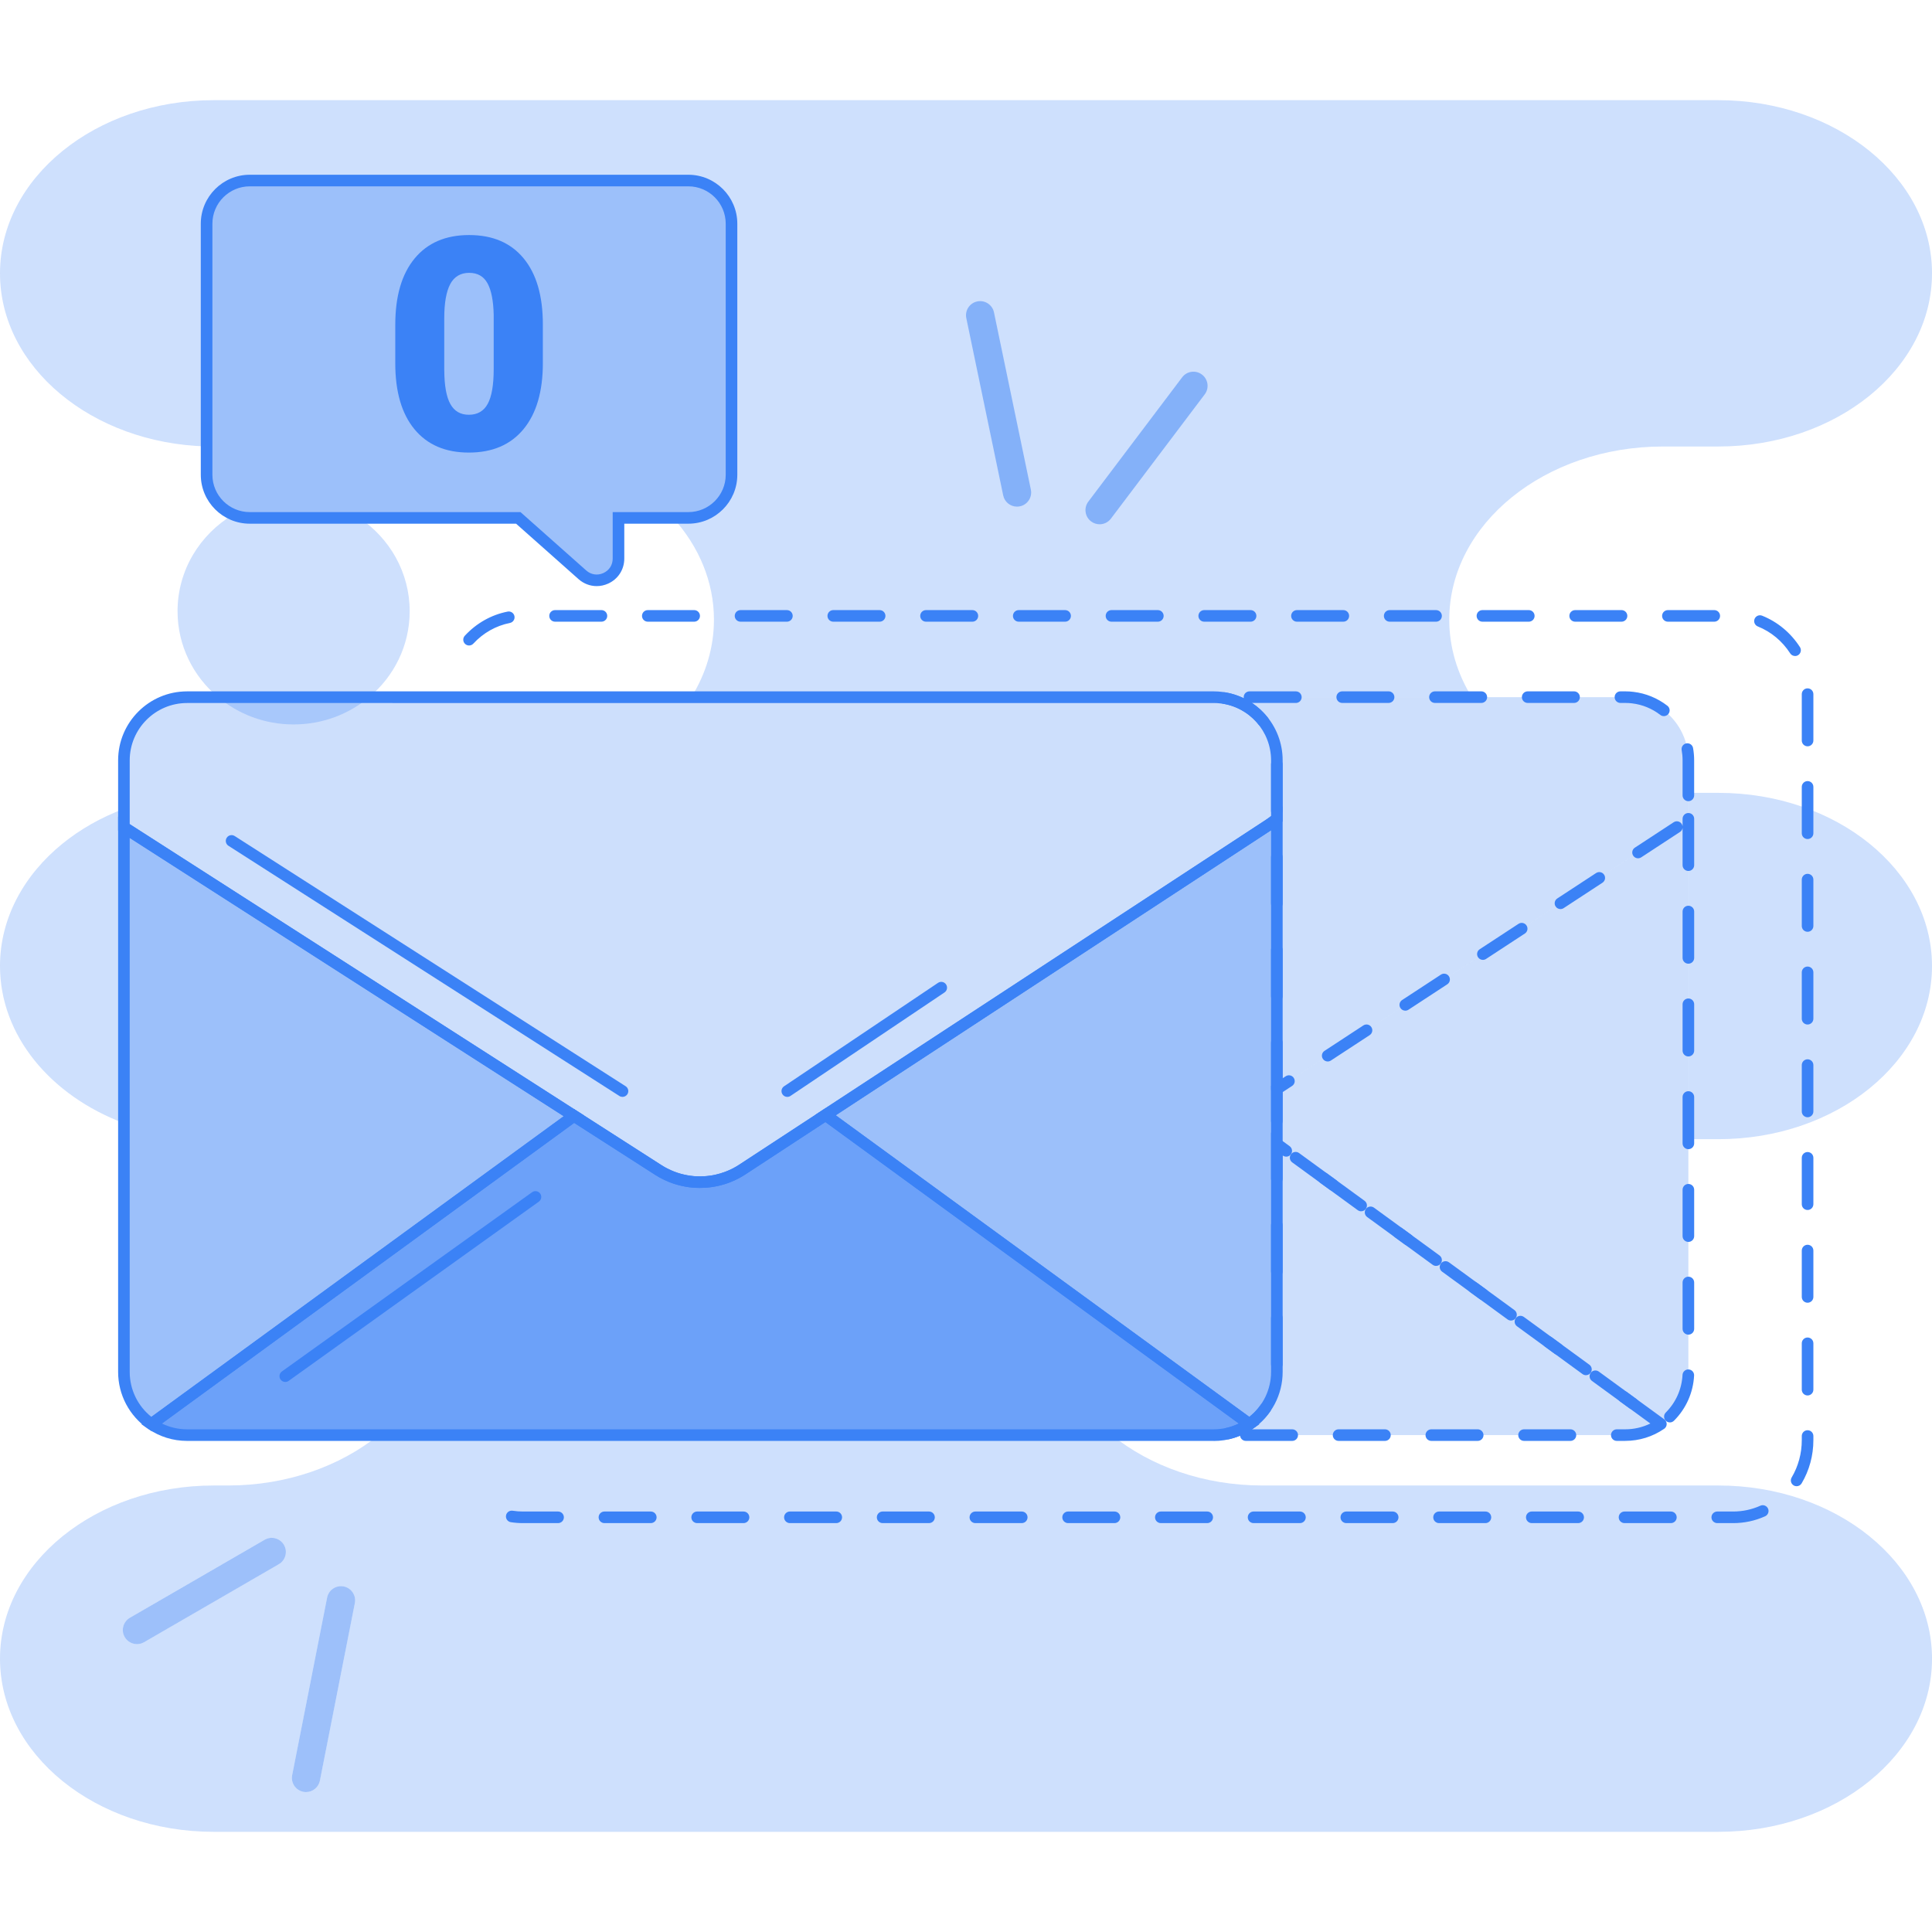 <svg xmlns="http://www.w3.org/2000/svg" data-name="Layer 2" viewBox="0 0 1000 1000"><g class="color000000 svgShape" opacity=".25"><path fill="#3b82f6" d="m64.14,418.63v162.73C26.27,567.14,0,536.06,0,500.01c0-24.76,12.39-47.17,32.41-63.39,9.13-7.4,19.86-13.52,31.74-17.98Z" class="colorccd2d6 svgShape"/><path fill="#3b82f6" d="m889.4,768.89h-235.92c-30.43,0-58-9.96-77.98-26.09H195.99c-19.98,16.12-47.55,26.09-77.98,26.09h-7.41c-30.53,0-58.18,10.03-78.19,26.25-20.02,16.22-32.41,38.63-32.41,63.38,0,49.5,49.53,89.63,110.6,89.63h778.81c30.53,0,58.18-10.02,78.19-26.25,20.02-16.22,32.41-38.61,32.41-63.38,0-49.5-49.53-89.63-110.6-89.63Zm-745.08,40.73l-69.76,40.37c-1.15.67-2.41.99-3.66.99-2.52,0-4.97-1.3-6.33-3.65-2.02-3.5-.83-7.97,2.66-10l69.76-40.38c3.5-2.02,7.97-.83,10,2.67,2.02,3.5.83,7.97-2.67,10Zm39.34,20.12l-18.09,91.93c-.68,3.49-3.74,5.9-7.17,5.9-.46,0-.94-.04-1.41-.13-3.96-.78-6.55-4.62-5.77-8.58l18.09-91.94c.78-3.96,4.62-6.55,8.58-5.75,3.97.78,6.55,4.62,5.77,8.58Z" class="colorccd2d6 svgShape"/><path fill="#3b82f6" d="m1000,500.01c0,24.75-12.39,47.16-32.41,63.38-20.01,16.23-47.66,26.25-78.19,26.25h-15.5v-179.26h15.5c61.07,0,110.6,40.12,110.6,89.64Z" class="colorccd2d6 svgShape"/><path fill="#3b82f6" d="m1000,141.48c0,24.75-12.39,47.16-32.41,63.38-20.01,16.22-47.66,26.25-78.19,26.25h-28.68c-30.54,0-58.18,10.05-78.2,26.26-20.01,16.22-32.39,38.63-32.39,63.38,0,14.41,4.21,28.03,11.67,40.1h-403.94c7.47-12.06,11.68-25.68,11.68-40.1,0-19.69-7.83-37.89-21.12-52.68h7.89c12.34,0,22.32-10,22.32-22.32V115.79c0-12.34-9.99-22.34-22.32-22.34h-227.03c-12.33,0-22.32,10-22.32,22.34v115.27C47.56,229.5,0,189.99,0,141.48c0-24.75,12.39-47.16,32.41-63.38,20.01-16.23,47.66-26.25,78.19-26.25h778.81c61.07,0,110.6,40.12,110.6,89.63Z" class="colorccd2d6 svgShape"/><path fill="#3b82f6" d="m212.05,316.37c0,17.79-8.13,33.74-20.97,44.48-10.51,8.8-24.18,14.12-39.11,14.12s-28.59-5.32-39.1-14.12c-12.84-10.74-20.97-26.69-20.97-44.48,0-21.18,11.53-39.73,28.8-50.03,2.65,1.11,5.55,1.72,8.58,1.72h56.68c15.75,10.56,26.09,28.26,26.09,48.31Z" class="colorccd2d6 svgShape"/></g><path fill="#3b82f6" d="m897.07,788.36h-8.22c-1.66,0-3-1.34-3-3s1.34-3,3-3h8.22c4.9,0,9.64-1.01,14.09-3.01,1.51-.68,3.29,0,3.97,1.5.68,1.51,0,3.29-1.5,3.97-5.22,2.35-10.79,3.54-16.55,3.54Zm-32.22,0h-24c-1.66,0-3-1.34-3-3s1.34-3,3-3h24c1.66,0,3,1.34,3,3s-1.34,3-3,3Zm-48,0h-24c-1.66,0-3-1.34-3-3s1.34-3,3-3h24c1.66,0,3,1.34,3,3s-1.34,3-3,3Zm-48,0h-24c-1.66,0-3-1.34-3-3s1.34-3,3-3h24c1.66,0,3,1.34,3,3s-1.34,3-3,3Zm-48,0h-24c-1.66,0-3-1.34-3-3s1.34-3,3-3h24c1.66,0,3,1.34,3,3s-1.34,3-3,3Zm-48,0h-24c-1.66,0-3-1.34-3-3s1.34-3,3-3h24c1.66,0,3,1.34,3,3s-1.34,3-3,3Zm-48,0h-24c-1.66,0-3-1.34-3-3s1.34-3,3-3h24c1.66,0,3,1.34,3,3s-1.34,3-3,3Zm-48,0h-24c-1.66,0-3-1.34-3-3s1.34-3,3-3h24c1.66,0,3,1.34,3,3s-1.34,3-3,3Zm-48,0h-24c-1.66,0-3-1.34-3-3s1.34-3,3-3h24c1.66,0,3,1.34,3,3s-1.34,3-3,3Zm-48,0h-24c-1.66,0-3-1.34-3-3s1.34-3,3-3h24c1.66,0,3,1.34,3,3s-1.34,3-3,3Zm-48,0h-24c-1.66,0-3-1.34-3-3s1.34-3,3-3h24c1.66,0,3,1.34,3,3s-1.34,3-3,3Zm-48,0h-24c-1.66,0-3-1.34-3-3s1.34-3,3-3h24c1.66,0,3,1.34,3,3s-1.34,3-3,3Zm-48,0h-24c-1.66,0-3-1.34-3-3s1.34-3,3-3h24c1.66,0,3,1.34,3,3s-1.34,3-3,3Zm-48,0h-18.22c-2.09,0-4.18-.16-6.22-.48-1.64-.25-2.76-1.79-2.5-3.43.25-1.64,1.79-2.75,3.43-2.5,1.74.27,3.52.41,5.3.41h18.22c1.66,0,3,1.34,3,3s-1.34,3-3,3Zm641.09-19.09c-.52,0-1.05-.13-1.53-.42-1.43-.84-1.9-2.68-1.05-4.11,3.43-5.79,5.24-12.47,5.24-19.31v-2.15c0-1.66,1.34-3,3-3s3,1.34,3,3v2.15c0,7.91-2.1,15.65-6.08,22.36-.56.95-1.56,1.47-2.58,1.47Zm5.66-46.98c-1.66,0-3-1.34-3-3v-24c0-1.66,1.34-3,3-3s3,1.34,3,3v24c0,1.66-1.34,3-3,3Zm0-48c-1.66,0-3-1.34-3-3v-24c0-1.66,1.34-3,3-3s3,1.34,3,3v24c0,1.66-1.34,3-3,3Zm0-48c-1.66,0-3-1.34-3-3v-24c0-1.66,1.34-3,3-3s3,1.34,3,3v24c0,1.66-1.34,3-3,3Zm0-48c-1.66,0-3-1.34-3-3v-24c0-1.66,1.34-3,3-3s3,1.34,3,3v24c0,1.66-1.34,3-3,3Zm0-48c-1.66,0-3-1.34-3-3v-24c0-1.66,1.34-3,3-3s3,1.34,3,3v24c0,1.66-1.34,3-3,3Zm0-48c-1.66,0-3-1.34-3-3v-24c0-1.66,1.34-3,3-3s3,1.34,3,3v24c0,1.66-1.34,3-3,3Zm0-48c-1.66,0-3-1.34-3-3v-24c0-1.66,1.34-3,3-3s3,1.34,3,3v24c0,1.66-1.34,3-3,3Zm0-48c-1.66,0-3-1.34-3-3v-24c0-1.66,1.34-3,3-3s3,1.34,3,3v24c0,1.66-1.34,3-3,3Zm-6.48-46.74c-.98,0-1.95-.48-2.52-1.37-4.11-6.37-9.91-11.18-16.76-13.93-1.54-.62-2.29-2.36-1.67-3.9.62-1.54,2.36-2.28,3.9-1.67,8.01,3.21,14.78,8.83,19.57,16.25.9,1.39.5,3.25-.89,4.15-.5.33-1.07.48-1.62.48Zm-686.33-5.44c-.73,0-1.46-.26-2.04-.8-1.22-1.12-1.29-3.02-.17-4.24,6.01-6.5,13.67-10.83,22.17-12.51,1.62-.32,3.2.73,3.53,2.36s-.73,3.2-2.36,3.53c-7.24,1.44-13.79,5.14-18.93,10.7-.59.64-1.4.96-2.2.96Zm644.51-12.32h-24c-1.66,0-3-1.34-3-3s1.34-3,3-3h24c1.66,0,3,1.34,3,3s-1.34,3-3,3Zm-48,0h-24c-1.66,0-3-1.34-3-3s1.34-3,3-3h24c1.66,0,3,1.34,3,3s-1.34,3-3,3Zm-48,0h-24c-1.66,0-3-1.34-3-3s1.34-3,3-3h24c1.66,0,3,1.34,3,3s-1.34,3-3,3Zm-48,0h-24c-1.66,0-3-1.34-3-3s1.34-3,3-3h24c1.66,0,3,1.34,3,3s-1.34,3-3,3Zm-48,0h-24c-1.66,0-3-1.34-3-3s1.34-3,3-3h24c1.66,0,3,1.34,3,3s-1.34,3-3,3Zm-48,0h-24c-1.66,0-3-1.34-3-3s1.34-3,3-3h24c1.66,0,3,1.34,3,3s-1.34,3-3,3Zm-48,0h-24c-1.66,0-3-1.34-3-3s1.34-3,3-3h24c1.66,0,3,1.34,3,3s-1.34,3-3,3Zm-48,0h-24c-1.66,0-3-1.34-3-3s1.34-3,3-3h24c1.66,0,3,1.34,3,3s-1.34,3-3,3Zm-48,0h-24c-1.66,0-3-1.34-3-3s1.34-3,3-3h24c1.66,0,3,1.34,3,3s-1.34,3-3,3Zm-48,0h-24c-1.66,0-3-1.34-3-3s1.34-3,3-3h24c1.66,0,3,1.34,3,3s-1.34,3-3,3Zm-48,0h-24c-1.66,0-3-1.34-3-3s1.34-3,3-3h24c1.66,0,3,1.34,3,3s-1.34,3-3,3Zm-48,0h-24c-1.66,0-3-1.34-3-3s1.34-3,3-3h24c1.66,0,3,1.34,3,3s-1.34,3-3,3Zm-48,0h-24c-1.66,0-3-1.34-3-3s1.34-3,3-3h24c1.66,0,3,1.34,3,3s-1.34,3-3,3Z" class="colorccd2d6 svgShape"/><path fill="#3b82f6" d="m873.9,423.81v286.31c0,11.19-5.63,21.08-14.22,26.96l-55.72-40.62-82.64-60.25-60.44-44.06v-28.48l58.58-38.36,84.49-55.32,65.86-43.12c1.43-.94,2.79-1.96,4.07-3.05Z" class="colorccd2d6 svgShape" opacity=".25"/><path fill="#3b82f6" d="m873.9,393.54v30.27c-1.28,1.09-2.65,2.11-4.07,3.05l-65.86,43.12-84.49,55.32-58.58,38.36v-170.12c0-16.72-12.57-30.52-28.77-32.44-1.28-.17-2.58-.24-3.91-.24h213.01c1.33,0,2.63.07,3.91.24,16.2,1.93,28.77,15.73,28.77,32.44Z" class="colorccd2d6 svgShape" opacity=".25"/><path fill="#3b82f6" d="m859.69,737.08c-5.25,3.62-11.62,5.73-18.47,5.73h-213.01c6.85,0,13.22-2.11,18.47-5.73,8.58-5.88,14.22-15.76,14.22-26.96v-117.98l60.44,44.06,82.64,60.25,55.72,40.62Z" class="colorccd2d6 svgShape" opacity=".25"/><path fill="#3b82f6" d="m864.32,736.24c-.77,0-1.54-.29-2.12-.88-1.17-1.17-1.17-3.07,0-4.24,5.21-5.2,8.29-12.11,8.67-19.46.08-1.65,1.49-2.94,3.15-2.84,1.65.08,2.93,1.49,2.84,3.15-.45,8.83-4.15,17.14-10.42,23.4-.59.58-1.35.88-2.12.88Zm-19.16-6.75c-.61,0-1.23-.19-1.77-.58l-19.39-14.14c-1.34-.98-1.63-2.85-.66-4.19.98-1.34,2.85-1.63,4.19-.66l19.39,14.14c1.34.98,1.63,2.85.66,4.19-.59.81-1.5,1.23-2.43,1.23Zm-38.79-28.28c-.61,0-1.23-.19-1.77-.58l-19.39-14.14c-1.34-.98-1.63-2.85-.66-4.19.98-1.34,2.85-1.63,4.19-.66l19.39,14.14c1.34.98,1.63,2.85.66,4.19-.59.81-1.5,1.23-2.43,1.23Zm67.53-10.4c-1.66,0-3-1.34-3-3v-24c0-1.66,1.34-3,3-3s3,1.34,3,3v24c0,1.66-1.34,3-3,3Zm-106.31-17.88c-.61,0-1.23-.19-1.77-.58l-19.39-14.14c-1.34-.98-1.63-2.85-.66-4.19.98-1.34,2.85-1.63,4.19-.66l19.39,14.14c1.34.98,1.63,2.85.66,4.19-.59.81-1.5,1.23-2.43,1.23Zm-38.79-28.28c-.61,0-1.23-.19-1.77-.58l-19.39-14.14c-1.34-.98-1.63-2.85-.66-4.19.98-1.34,2.85-1.63,4.19-.66l19.39,14.14c1.34.98,1.63,2.85.66,4.19-.59.81-1.5,1.23-2.43,1.23Zm145.1-1.84c-1.66,0-3-1.34-3-3v-24c0-1.66,1.34-3,3-3s3,1.34,3,3v24c0,1.66-1.34,3-3,3Zm-183.89-26.44c-.61,0-1.23-.19-1.77-.58l-19.39-14.14c-1.34-.98-1.63-2.85-.66-4.19.98-1.34,2.85-1.63,4.19-.66l19.39,14.14c1.34.98,1.63,2.85.66,4.19-.59.81-1.5,1.23-2.43,1.23Zm183.89-21.56c-1.66,0-3-1.34-3-3v-24c0-1.66,1.34-3,3-3s3,1.34,3,3v24c0,1.66-1.34,3-3,3Zm-213.01-11.62c-1.66,0-3-1.34-3-3v-18.15l7.61-4.98c1.39-.91,3.25-.52,4.15.87.91,1.39.52,3.25-.87,4.15l-4.89,3.2v14.91c0,1.66-1.34,3-3,3Zm26.33-33.77c-.98,0-1.94-.48-2.51-1.36-.91-1.39-.52-3.25.87-4.15l20.08-13.15c1.39-.91,3.25-.52,4.15.87.91,1.39.52,3.25-.87,4.15l-20.08,13.15c-.51.33-1.08.49-1.64.49Zm186.68-2.61c-1.66,0-3-1.34-3-3v-24c0-1.66,1.34-3,3-3s3,1.34,3,3v24c0,1.66-1.34,3-3,3Zm-146.52-23.69c-.98,0-1.94-.48-2.51-1.36-.91-1.39-.52-3.25.87-4.15l20.08-13.15c1.38-.91,3.25-.52,4.15.87.91,1.39.52,3.25-.87,4.15l-20.08,13.15c-.51.33-1.08.49-1.64.49Zm146.52-24.31c-1.66,0-3-1.34-3-3v-24c0-1.66,1.34-3,3-3s3,1.34,3,3v24c0,1.66-1.34,3-3,3Zm-106.36-1.98c-.98,0-1.94-.48-2.51-1.36-.91-1.39-.52-3.25.87-4.15l20.08-13.15c1.39-.91,3.25-.52,4.15.87.91,1.39.52,3.25-.87,4.15l-20.08,13.15c-.51.33-1.08.49-1.64.49Zm40.16-26.29c-.98,0-1.94-.48-2.51-1.36-.91-1.39-.52-3.25.87-4.15l20.08-13.15c1.39-.91,3.25-.52,4.15.87.91,1.39.52,3.25-.87,4.15l-20.08,13.15c-.51.33-1.08.49-1.64.49Zm66.2-19.73c-1.66,0-3-1.34-3-3v-19.28c-.12.82-.58,1.59-1.33,2.08l-20.08,13.15c-1.39.91-3.25.52-4.15-.87-.91-1.39-.52-3.25.87-4.15l20.08-13.15c1.39-.91,3.25-.52,4.15.87.25.38.4.79.46,1.21v-3.86c0-1.66,1.34-3,3-3s3,1.34,3,3v24c0,1.66-1.34,3-3,3Z" class="colorccd2d6 svgShape"/><path fill="#3b82f6" d="m660.89,566.65c-1.66,0-3-1.34-3-3v-24c0-1.66,1.34-3,3-3s3,1.34,3,3v24c0,1.66-1.34,3-3,3Zm0-48c-1.66,0-3-1.34-3-3v-24c0-1.66,1.34-3,3-3s3,1.34,3,3v24c0,1.66-1.34,3-3,3Zm0-48c-1.66,0-3-1.34-3-3v-24c0-1.66,1.34-3,3-3s3,1.34,3,3v24c0,1.66-1.34,3-3,3Zm0-48c-1.66,0-3-1.34-3-3v-24c0-1.66,1.34-3,3-3s3,1.34,3,3v24c0,1.66-1.34,3-3,3Zm213.01-7.96c-1.66,0-3-1.34-3-3v-18.16c0-1.77-.16-3.55-.47-5.28-.29-1.63.79-3.19,2.42-3.48,1.63-.3,3.19.79,3.48,2.42.37,2.08.56,4.21.56,6.34v18.16c0,1.66-1.34,3-3,3Zm-220.06-38.44c-.88,0-1.76-.39-2.35-1.14-4.59-5.79-11.1-9.64-18.33-10.85-1.63-.27-2.74-1.82-2.46-3.45.27-1.63,1.82-2.73,3.45-2.46,3.37.56,6.62,1.61,9.64,3.08-.04-.19-.06-.38-.06-.58,0-1.66,1.34-3,3-3h24c1.66,0,3,1.34,3,3s-1.34,3-3,3h-22.72c3.07,2.05,5.83,4.59,8.18,7.55,1.03,1.3.81,3.19-.49,4.21-.55.44-1.21.65-1.86.65Zm207.36-5.58c-.64,0-1.29-.2-1.83-.63-4.24-3.28-9.29-5.35-14.6-5.98-1.14-.15-2.29-.22-3.56-.22h-2.48c-1.66,0-3-1.34-3-3s1.34-3,3-3h2.48c1.54,0,2.94.09,4.31.27,6.34.75,12.42,3.24,17.52,7.19,1.31,1.01,1.55,2.9.54,4.21-.59.76-1.48,1.16-2.37,1.16Zm-46.47-6.83h-24c-1.66,0-3-1.34-3-3s1.34-3,3-3h24c1.66,0,3,1.34,3,3s-1.34,3-3,3Zm-48,0h-24c-1.66,0-3-1.34-3-3s1.34-3,3-3h24c1.66,0,3,1.34,3,3s-1.34,3-3,3Zm-48,0h-24c-1.66,0-3-1.34-3-3s1.34-3,3-3h24c1.66,0,3,1.34,3,3s-1.34,3-3,3Z" class="colorccd2d6 svgShape"/><path fill="#3b82f6" d="m841.21,745.81h-4.36c-1.66,0-3-1.34-3-3s1.34-3,3-3h4.36c4.56,0,8.99-1.03,13.01-3l-15.71-11.45c-1.34-.98-1.63-2.85-.66-4.19.98-1.34,2.85-1.63,4.19-.66l19.33,14.09c.29.2.56.46.77.77.94,1.36.6,3.23-.77,4.17-5.94,4.09-12.92,6.26-20.17,6.26Zm-28.36,0h-24c-1.66,0-3-1.34-3-3s1.34-3,3-3h24c1.66,0,3,1.34,3,3s-1.34,3-3,3Zm-48,0h-24c-1.66,0-3-1.34-3-3s1.34-3,3-3h24c1.66,0,3,1.34,3,3s-1.34,3-3,3Zm-48,0h-24c-1.66,0-3-1.34-3-3s1.34-3,3-3h24c1.66,0,3,1.34,3,3s-1.34,3-3,3Zm-48,0h-24c-1.56,0-2.84-1.19-2.99-2.71-1.84.76-3.75,1.37-5.71,1.82-1.61.36-3.22-.64-3.59-2.26-.37-1.62.64-3.22,2.26-3.59,3.65-.83,7.06-2.33,10.15-4.46,2.95-2.02,5.48-4.52,7.54-7.44.95-1.35,2.82-1.68,4.18-.73,1.35.95,1.68,2.82.73,4.18-2.47,3.51-5.51,6.52-9.05,8.94-.12.09-.25.17-.38.25h20.86c1.66,0,3,1.34,3,3s-1.34,3-3,3Zm152.04-34.01c-.61,0-1.23-.19-1.77-.58l-19.39-14.14c-1.34-.98-1.63-2.85-.66-4.19s2.85-1.63,4.19-.66l19.39,14.14c1.34.98,1.63,2.85.66,4.19-.59.81-1.5,1.23-2.43,1.23Zm-160-2.67c-1.66,0-3-1.34-3-3v-24c0-1.66,1.34-3,3-3s3,1.34,3,3v24c0,1.66-1.34,3-3,3Zm121.21-25.61c-.61,0-1.23-.19-1.77-.58l-19.39-14.14c-1.34-.98-1.63-2.85-.66-4.19.98-1.34,2.85-1.63,4.19-.66l19.39,14.14c1.34.98,1.63,2.85.66,4.19-.59.81-1.5,1.23-2.43,1.23Zm-121.21-22.39c-1.66,0-3-1.34-3-3v-24c0-1.66,1.34-3,3-3s3,1.34,3,3v24c0,1.66-1.34,3-3,3Zm82.43-5.89c-.61,0-1.23-.19-1.77-.58l-19.39-14.14c-1.34-.98-1.63-2.85-.66-4.19.98-1.34,2.85-1.63,4.19-.66l19.39,14.14c1.34.98,1.63,2.85.66,4.19-.59.81-1.5,1.23-2.43,1.23Zm-38.79-28.28c-.61,0-1.23-.19-1.77-.58l-19.39-14.14c-1.34-.98-1.63-2.85-.66-4.19.98-1.34,2.85-1.63,4.19-.66l19.39,14.14c1.34.98,1.63,2.85.66,4.19-.59.81-1.5,1.23-2.43,1.23Zm-43.64-13.84c-1.66,0-3-1.34-3-3v-23.88l9.63,7.02c1.34.98,1.63,2.85.66,4.19s-2.85,1.63-4.19.66l-.09-.07v12.09c0,1.66-1.34,3-3,3Z" class="colorccd2d6 svgShape"/><g class="color000000 svgShape"><path fill="#3b82f6" d="m64.14,428.2l232.96,149.38-218.74,159.5c-8.58-5.88-14.22-15.75-14.22-26.96v-281.92Z" class="colorccd2d6 svgShape" opacity=".5"/><path fill="#3b82f6" d="m660.89,423.81v286.31c0,11.19-5.63,21.08-14.22,26.96l-55.72-40.62-82.64-60.25-39.3-28.65h-.01l-41.71-30.42,40.62-26.6h.01l38.53-25.23,84.49-55.32,65.86-43.12c1.43-.94,2.79-1.96,4.07-3.05Z" class="colorccd2d6 svgShape" opacity=".5"/><path fill="#3b82f6" d="m660.89,393.54v30.27c-1.28,1.09-2.65,2.11-4.07,3.05l-65.86,43.12-84.49,55.32-38.53,25.23h-.01l-40.62,26.6-43.11,28.23c-.46.3-.93.59-1.39.87-.38.23-.76.45-1.15.66-.43.24-.87.46-1.29.69-.33.16-.66.32-.99.48-.33.16-.66.3-1,.45-.66.29-1.34.57-2.01.83-.9.34-1.82.65-2.74.91-.93.28-1.85.51-2.78.72-.54.11-1.09.22-1.62.32-.4.06-.8.12-1.19.18-.48.07-.95.13-1.43.18-.35.04-.71.07-1.07.1-.35.04-.72.06-1.07.07-.71.04-1.43.06-2.15.06-.48,0-.94-.01-1.41-.02-.22-.01-.45-.02-.67-.04-.37-.01-.73-.04-1.1-.07-.2,0-.4-.02-.6-.05-.33-.02-.67-.06-1-.11-.18-.01-.38-.04-.56-.06-.39-.06-.78-.11-1.17-.18-.12-.01-.26-.04-.38-.06-.04,0-.09-.01-.12-.02-.6-.11-1.21-.23-1.8-.37-.59-.13-1.17-.28-1.76-.44-.1-.01-.18-.04-.28-.07-.55-.16-1.1-.32-1.65-.5-.04-.01-.07-.02-.1-.04-.59-.2-1.17-.4-1.74-.62-.07-.02-.16-.06-.23-.1-.46-.17-.93-.37-1.38-.57-.78-.33-1.56-.7-2.32-1.1-.09-.04-.17-.09-.26-.13-.41-.21-.82-.43-1.22-.65-.07-.05-.15-.09-.22-.13-.55-.32-1.1-.65-1.63-.99l-43.61-27.97-19.93-12.78-213.02-136.6v-34.66c0-18.04,14.63-32.69,32.69-32.69h531.38c1.33,0,2.63.07,3.91.24,16.2,1.93,28.77,15.73,28.77,32.44Z" class="colorccd2d6 svgShape" opacity=".25"/><path fill="#3b82f6" d="m646.67,737.08c-5.25,3.62-11.62,5.73-18.47,5.73H96.83c-6.85,0-13.22-2.11-18.47-5.73l198.81-144.97,19.93-14.53,43.61,27.97c.54.34,1.09.67,1.63.99.07.05.15.09.22.13.4.22.8.44,1.22.65.09.05.17.1.26.13.76.4,1.54.77,2.32,1.1.45.21.91.4,1.38.57.07.04.16.07.23.1.57.22,1.16.43,1.74.62.02.01.06.02.1.04.55.18,1.1.34,1.65.5.1.04.18.06.28.07.59.17,1.17.32,1.76.44.6.15,1.21.27,1.8.37.04.01.09.02.12.02.12.02.26.05.38.06.39.07.78.12,1.17.18.18.02.38.05.56.06.33.05.67.09,1,.11.2.02.4.05.6.05.37.04.73.06,1.1.07,1.41.07,2.82.07,4.23,0,.35-.01.72-.04,1.07-.07.37-.02.72-.06,1.07-.1.48-.05.95-.11,1.43-.18.39-.06.79-.12,1.19-.18.54-.1,1.09-.21,1.62-.32.93-.21,1.87-.45,2.78-.72.93-.27,1.84-.57,2.74-.91.67-.26,1.35-.54,2.01-.83.34-.15.67-.29,1-.45.33-.16.66-.32.99-.48.43-.23.87-.45,1.29-.69.39-.21.77-.43,1.15-.66.46-.28.93-.56,1.39-.87l43.11-28.23,41.71,30.42h.01l39.3,28.65,82.64,60.25,55.72,40.62Z" class="colorccd2d6 svgShape" opacity=".75"/><path fill="#3b82f6" d="m78.41,740.75l-1.75-1.2c-9.72-6.65-15.52-17.66-15.52-29.43v-287.41l241.27,154.71-224,163.33Zm-11.27-307.06v276.44c0,9.09,4.16,17.63,11.22,23.24l213.42-155.62-224.65-144.05Z" class="colorccd2d6 svgShape"/><path fill="#3b82f6" d="m646.62,740.75l-224.59-163.76,233.15-152.65c1.3-.86,2.58-1.81,3.78-2.83l4.94-4.19v292.79c0,11.78-5.8,22.78-15.52,29.43l-1.75,1.2Zm-176.62-136.2l.79.57,175.88,128.24c7.07-5.61,11.23-14.14,11.23-23.24v-280.38l-225.32,147.52,37.42,27.29Z" class="colorccd2d6 svgShape"/><path fill="#3b82f6" d="m362.3,614.88c-.46,0-.9-.01-1.36-.02l-.9-.04c-.32,0-.71-.03-1.1-.07-.24,0-.48-.03-.72-.06-.34-.03-.69-.06-1.03-.11-.21-.02-.43-.04-.63-.07l-.44-.07c-.26-.04-.52-.08-.78-.12-.12-.02-.25-.04-.37-.06-.12-.02-.23-.04-.35-.07-.59-.11-1.2-.23-1.79-.36-.59-.14-1.17-.28-1.74-.43-.19-.04-.37-.09-.56-.15-.56-.16-1.12-.33-1.68-.51-.06-.02-.12-.04-.18-.06-.59-.2-1.17-.4-1.74-.62-.12-.04-.24-.09-.36-.14-.47-.18-.97-.38-1.47-.62-.79-.33-1.62-.72-2.4-1.14-.11-.05-.22-.11-.33-.17-.42-.21-.83-.44-1.25-.66l-.23-.14s-.06-.03-.1-.06c-.57-.33-1.14-.67-1.7-1.03L61.14,429.84v-36.3c0-19.68,16.01-35.69,35.69-35.69h531.38c1.54,0,2.95.09,4.31.27,17.87,2.12,31.38,17.35,31.38,35.42v31.66l-1.06.9c-1.38,1.17-2.85,2.27-4.36,3.27l-272.64,178.5c-.48.32-.97.62-1.46.91-.43.27-.87.52-1.31.75-.21.12-.51.28-.8.43l-1.58.79c-.38.18-.75.34-1.13.51-.66.3-1.4.6-2.12.87-.98.37-1.98.7-2.98.99-.87.26-1.85.52-2.96.76-.61.13-1.18.24-1.74.34l-1.27.2c-.53.08-1.05.15-1.58.2-.41.04-.77.08-1.13.1-.4.04-.82.07-1.23.08-.7.04-1.47.06-2.25.06Zm-1.21-6.02c1.07.03,2.14.02,3.2-.04.34-.01.63-.03.92-.06h.12c.31-.03.6-.06.9-.09.49-.05.91-.1,1.34-.17l1.2-.18c.43-.08.96-.18,1.47-.29.92-.21,1.76-.42,2.52-.65.88-.26,1.73-.54,2.55-.85.61-.23,1.24-.49,1.85-.76.34-.15.63-.27.92-.41l1.39-.69c.23-.12.47-.25.7-.38.42-.22.75-.41,1.07-.61.45-.27.88-.53,1.3-.81l272.64-178.5c.93-.61,1.84-1.27,2.72-1.96v-28.85c0-15.03-11.23-27.69-26.13-29.46-1.14-.15-2.29-.22-3.56-.22H96.83c-16.37,0-29.69,13.32-29.69,29.69v33.02l211.64,135.72,63.55,40.75c.49.31,1,.62,1.52.92l.14.08s.06.03.09.05c.34.19.69.38,1.04.55l.15.08h-.04s.21.09.21.09c.64.34,1.34.67,2.07.98.47.21.86.38,1.24.52l.27.11c.53.2,1.08.4,1.62.58l.2.07c.49.16.96.29,1.42.43h.02s.21.06.21.06c.55.15,1.1.29,1.65.41.5.11,1.02.22,1.54.31l.65.11c.21.04.43.07.64.1l.44.07s.17.02.29.03l.25.03c.26.04.52.07.78.09l.15.02c.08,0,.16.02.23.02l.29.02c.3.03.59.05.89.06l.75.04h.03Zm-10.09-1.72h0s0,0,0,0Zm-.28-.12s.02,0,.04.01c-.01,0-.02,0-.04-.01Zm310.17-183.21h.01-.01Z" class="colorccd2d6 svgShape"/><path fill="#3b82f6" d="m628.2,745.81H96.83c-7.25,0-14.23-2.17-20.17-6.26l-3.48-2.4,223.82-163.2,45.34,29.08c.49.31,1,.62,1.52.92l.14.08s.06.03.09.06c.34.19.69.37,1.04.55l.15.08h-.04s.21.09.21.09c.64.34,1.34.67,2.07.98.47.21.86.38,1.24.52l.27.11c.53.2,1.08.4,1.62.58l.2.07c.49.16.96.29,1.42.43l.29.08c.51.15,1.02.28,1.53.38.57.14,1.08.24,1.59.33l.66.11c.21.04.43.07.64.1l.44.07s.17.02.29.03l.25.03c.26.04.52.07.78.09l.15.02c.08,0,.16.02.23.02l.29.02c.3.03.59.05.89.06,1.38.07,2.66.07,3.98,0,.34-.01.63-.03.92-.06h.12c.31-.03.6-.06.9-.09.49-.05.91-.1,1.34-.17l1.2-.18c.43-.08.96-.18,1.47-.29.81-.18,1.68-.41,2.54-.66.86-.25,1.71-.53,2.53-.84.61-.23,1.24-.49,1.85-.76.34-.15.63-.27.92-.41l1.39-.69c.23-.12.47-.25.7-.38.42-.22.75-.41,1.07-.61.45-.27.88-.53,1.3-.81l44.86-29.37,224.47,163.67-3.48,2.4c-5.94,4.09-12.92,6.26-20.17,6.26Zm-544.39-9c4.02,1.97,8.45,3,13.01,3h531.38c4.56,0,8.99-1.03,13.01-3l-214.01-156.04-41.38,27.09c-.48.32-.97.62-1.46.91-.43.27-.87.52-1.31.75-.21.12-.51.28-.8.43l-1.58.79c-.38.18-.75.34-1.13.51-.66.3-1.4.6-2.12.87-.98.37-1.98.7-2.98.99-.97.29-1.97.54-2.96.76-.61.13-1.18.24-1.74.34l-1.27.2c-.53.08-1.05.15-1.58.2-.41.04-.77.08-1.13.1-.41.04-.82.07-1.23.08-1.47.08-2.96.08-4.49,0-.34-.01-.73-.04-1.12-.07-.24,0-.48-.03-.72-.06-.34-.03-.69-.06-1.03-.11-.21-.02-.43-.04-.63-.07l-.44-.07c-.26-.04-.52-.08-.78-.12-.12-.02-.25-.04-.37-.06-.1-.01-.21-.03-.31-.06-.64-.11-1.27-.24-1.88-.39-.52-.11-1.12-.26-1.72-.43-.17-.04-.35-.08-.52-.14-.56-.16-1.12-.32-1.68-.51-.06-.02-.12-.04-.18-.06-.58-.2-1.17-.4-1.74-.62-.12-.04-.24-.09-.36-.15-.47-.18-.97-.38-1.47-.62-.79-.33-1.62-.72-2.4-1.14-.11-.05-.22-.11-.33-.17-.42-.21-.83-.44-1.25-.66l-.23-.14s-.06-.03-.1-.06c-.57-.33-1.14-.67-1.7-1.03l-41.89-26.86-213.39,155.6Zm266.9-129.79s.02,0,.04.01c-.01,0-.02,0-.04-.01Z" class="colorccd2d6 svgShape"/><path fill="#3b82f6" d="m322.2,567.75c-.55,0-1.11-.15-1.61-.47l-202.34-129.5c-1.4-.89-1.8-2.75-.91-4.14.89-1.4,2.75-1.8,4.14-.91l202.34,129.5c1.4.89,1.8,2.75.91,4.14-.57.89-1.54,1.38-2.53,1.38Z" class="colorccd2d6 svgShape"/><path fill="#3b82f6" d="m407.5,567.75c-.97,0-1.91-.46-2.49-1.33-.92-1.38-.56-3.24.82-4.16l79.69-53.54c1.38-.92,3.24-.56,4.16.82.92,1.38.56,3.24-.82,4.16l-79.69,53.54c-.51.34-1.09.51-1.67.51Z" class="colorccd2d6 svgShape"/><path fill="#3b82f6" d="m147.66,715.3c-.93,0-1.86-.44-2.44-1.25-.96-1.35-.65-3.22.69-4.19l129.5-92.77c1.35-.96,3.22-.66,4.19.69.96,1.35.65,3.22-.69,4.19l-129.5,92.77c-.53.38-1.14.56-1.74.56Z" class="colorccd2d6 svgShape"/></g><g class="color000000 svgShape"><path fill="#3b82f6" d="m378.64,115.79v129.95c0,12.33-10,22.32-22.34,22.32h-36.16v21.06c0,9.68-11.44,14.83-18.69,8.4l-4.34-3.86-26.21-23.26-2.62-2.33h-138.99c-12.34,0-22.34-10-22.34-22.32V115.79c0-12.34,10-22.34,22.34-22.34h227.02c12.34,0,22.34,10,22.34,22.34Z" class="colorccd2d6 svgShape" opacity=".5"/><path fill="#3b82f6" d="m308.85,303.37c-3.39,0-6.71-1.23-9.4-3.61l-4.35-3.87-27.98-24.83h-137.85c-13.97,0-25.34-11.36-25.34-25.32V115.79c0-13.97,11.37-25.34,25.34-25.34h227.02c13.97,0,25.34,11.37,25.34,25.34v129.95c0,13.96-11.37,25.32-25.34,25.32h-33.16v18.06c0,5.67-3.21,10.64-8.39,12.97-1.91.86-3.92,1.28-5.9,1.28ZM129.28,96.45c-10.66,0-19.34,8.67-19.34,19.34v129.95c0,10.66,8.67,19.32,19.34,19.32h140.13l34.03,30.22c2.49,2.21,5.8,2.71,8.84,1.34,3.04-1.37,4.85-4.17,4.85-7.5v-24.06h39.16c10.66,0,19.34-8.67,19.34-19.32V115.79c0-10.66-8.67-19.34-19.34-19.34h-227.02Z" class="colorccd2d6 svgShape"/><path fill="#3b82f6" d="m204.6,168.02c0-14.75,3.34-26.16,10.01-34.24,6.67-8.08,16.08-12.12,28.22-12.12s21.54,4.01,28.18,12.04c6.65,8.03,9.97,19.44,9.97,34.24v20.02c0,14.7-3.34,26.09-10.01,34.17-6.67,8.08-16.1,12.12-28.3,12.12-12.09,0-21.46-4.01-28.11-12.04-6.65-8.03-9.97-19.44-9.97-34.24v-19.94Zm25.36,23.78c.05,7.88,1.1,13.66,3.16,17.35,2.06,3.69,5.24,5.53,9.56,5.53,4.47,0,7.73-1.89,9.78-5.68,2.06-3.79,3.08-9.77,3.08-17.95v-28c-.15-7.33-1.22-12.79-3.2-16.41-1.98-3.61-5.15-5.42-9.52-5.42s-7.73,1.95-9.78,5.83c-2.06,3.89-3.09,9.77-3.09,17.65v27.09Z" class="colorccd2d6 svgShape"/></g><g class="color000000 svgShape"><path fill="#3b82f6" d="m526.4,262.23c-3.39,0-6.44-2.37-7.15-5.83l-19.09-91.73c-.82-3.96,1.72-7.83,5.67-8.65,3.95-.82,7.83,1.72,8.65,5.67l19.09,91.73c.82,3.96-1.72,7.83-5.67,8.65-.5.1-1,.15-1.5.15Z" class="colorccd2d6 svgShape" opacity=".5"/><path fill="#3b82f6" d="m569.15,271.36c-1.54,0-3.08-.48-4.4-1.48-3.22-2.43-3.87-7.02-1.43-10.25l48.56-64.33c2.43-3.23,7.02-3.87,10.25-1.43,3.22,2.43,3.87,7.02,1.43,10.25l-48.56,64.33c-1.44,1.91-3.63,2.91-5.84,2.91Z" class="colorccd2d6 svgShape" opacity=".5"/><g class="color000000 svgShape" opacity=".5"><path fill="#3b82f6" d="m158.41,927.58c-.47,0-.94-.05-1.42-.14-3.96-.78-6.55-4.63-5.77-8.59l18.09-91.93c.78-3.96,4.62-6.55,8.59-5.77,3.96.78,6.55,4.63,5.77,8.59l-18.09,91.93c-.69,3.49-3.75,5.9-7.17,5.9Z" class="colorccd2d6 svgShape"/><path fill="#3b82f6" d="m70.9,850.99c-2.53,0-4.98-1.31-6.34-3.65-2.02-3.5-.83-7.97,2.67-10l69.76-40.38c3.5-2.02,7.97-.83,10,2.67,2.02,3.5.83,7.97-2.67,10l-69.76,40.38c-1.15.67-2.41.98-3.66.98Z" class="colorccd2d6 svgShape"/></g></g></svg>